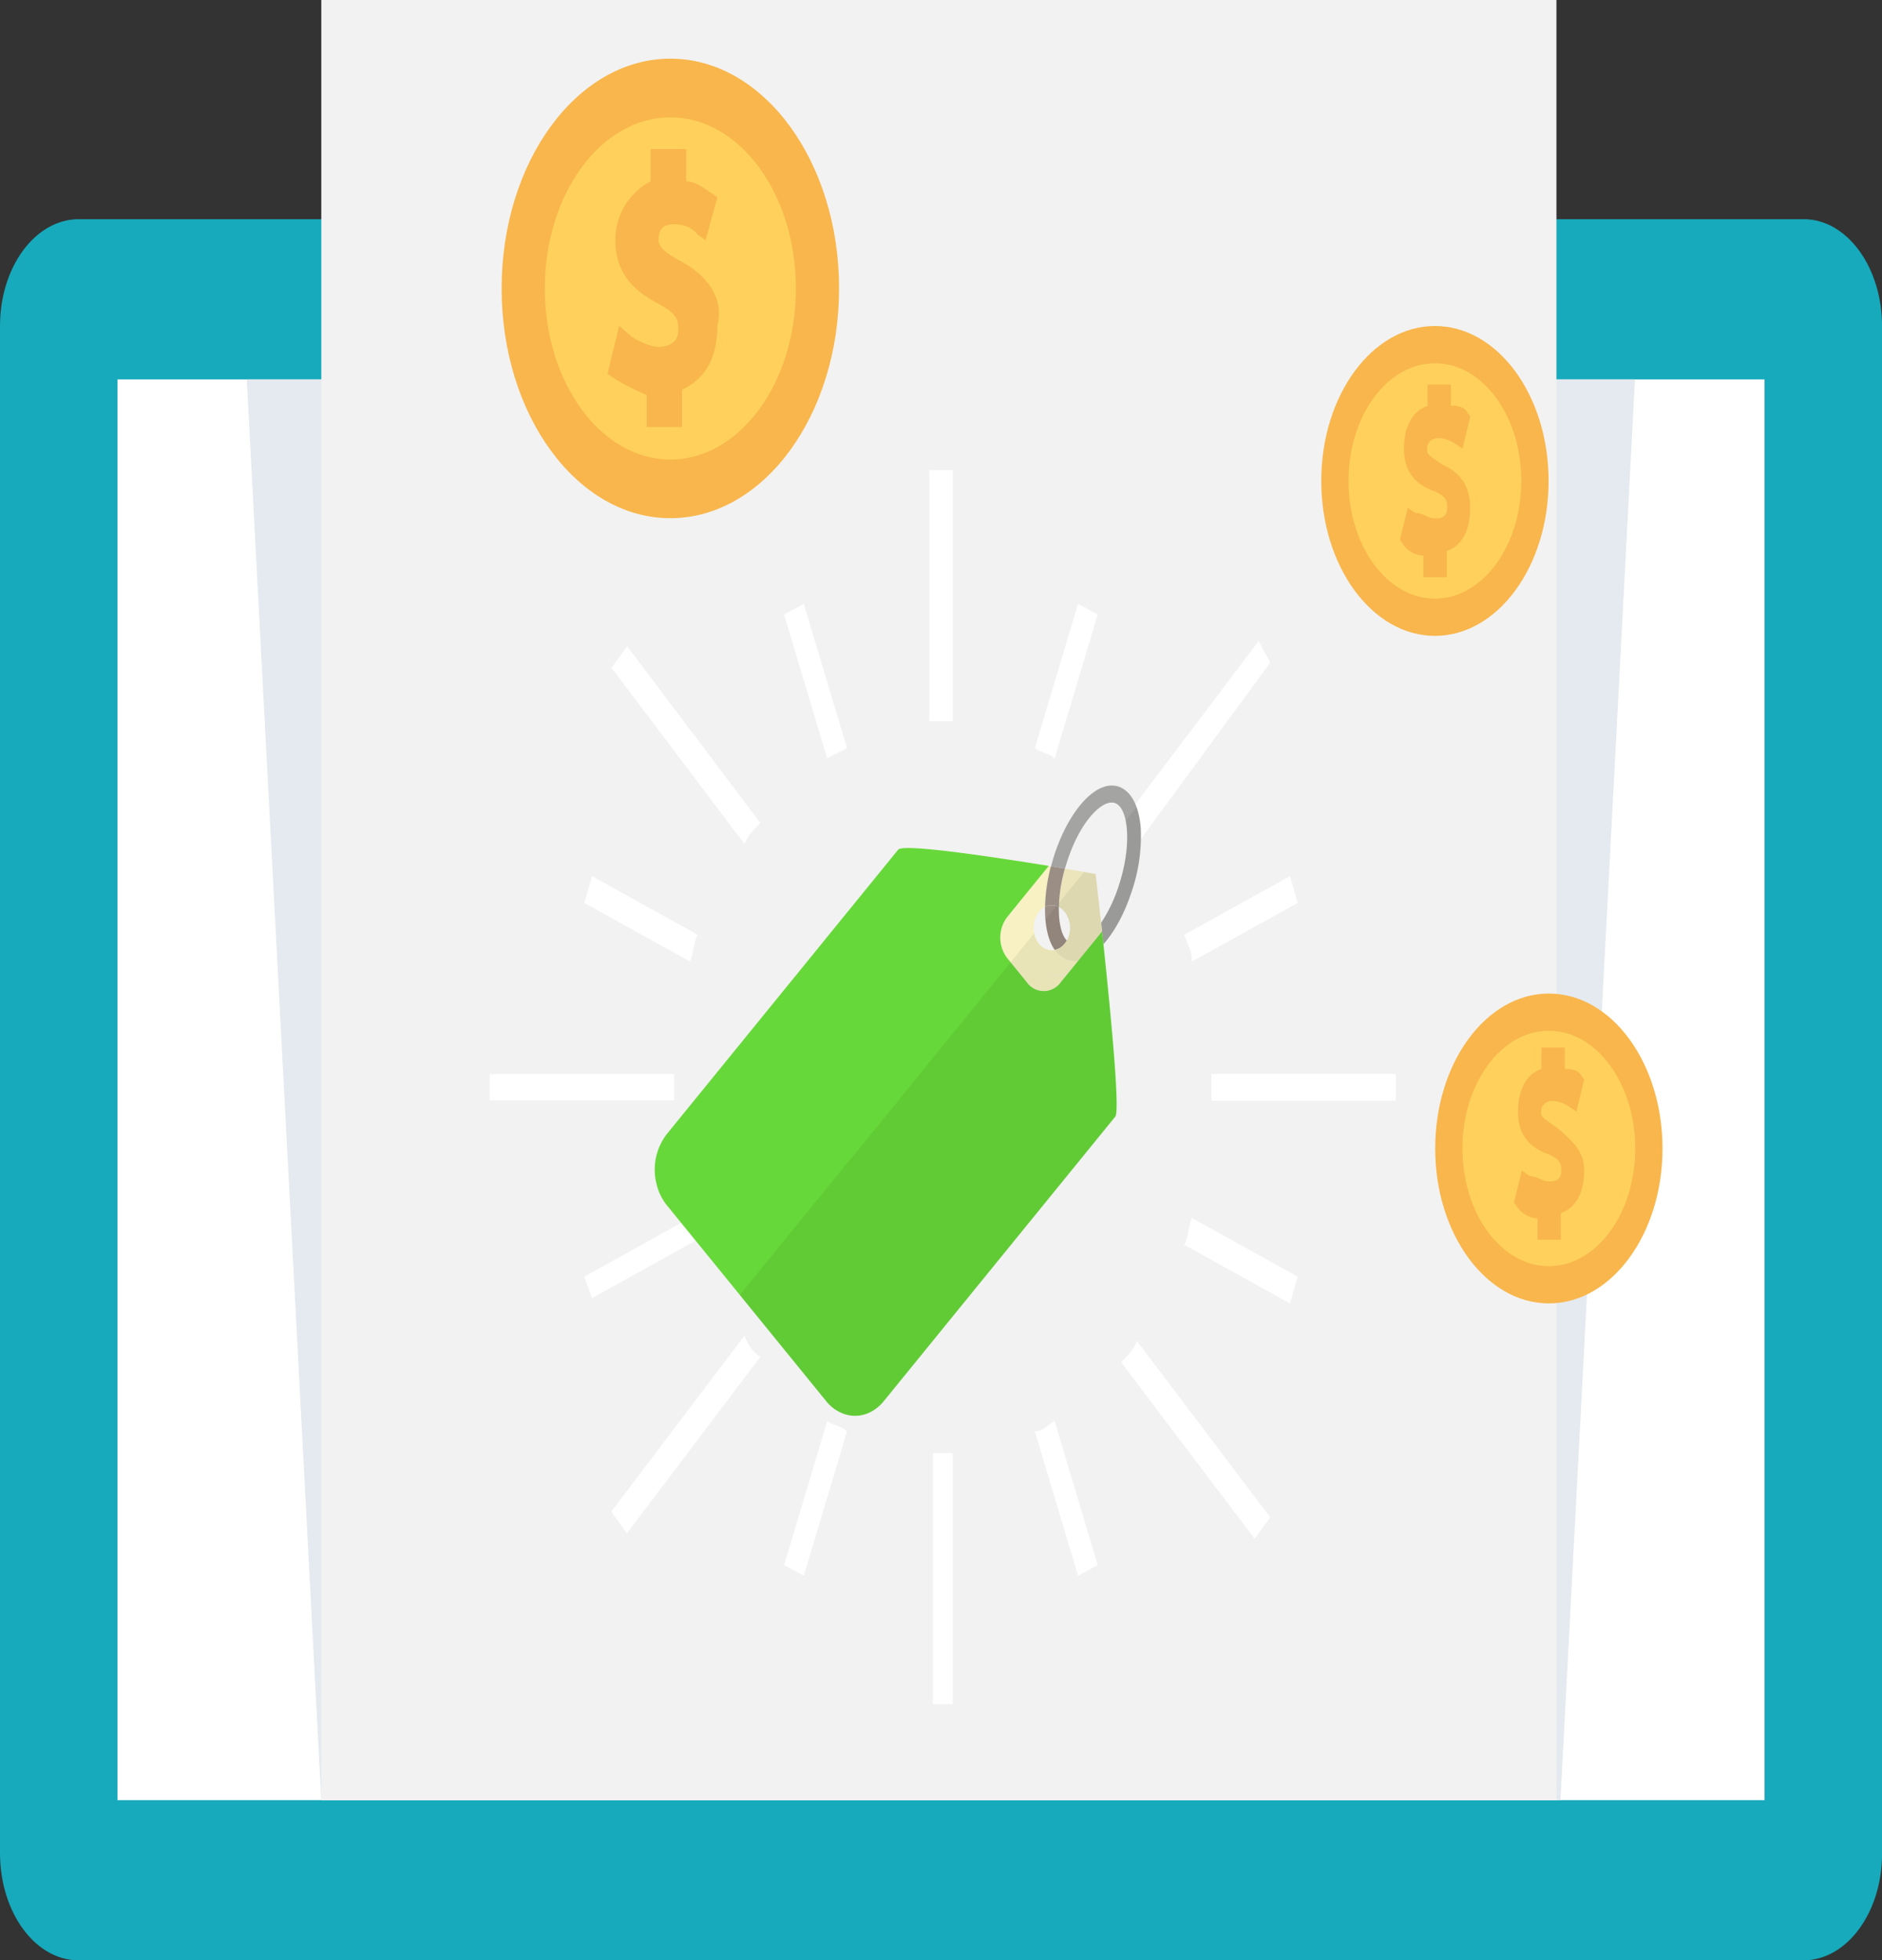 <svg id="Layer_1" data-name="Layer 1" xmlns="http://www.w3.org/2000/svg" viewBox="0 0 644.62 671.3"><rect x="0" y="0" width="644.62" height="671.3" fill="#333333" stroke="none"/><defs><style>.cls-1{fill:#16aabc;}.cls-2{fill:#fff;}.cls-3{fill:#e4eaef;}.cls-4{fill:#f2f2f2;}.cls-5{fill:#f8b64c;}.cls-6{fill:#ffd15c;}.cls-7{fill:none;}.cls-8{fill:#f8f1c3;}.cls-9{fill:#a4a4a3;}.cls-10{fill:#9b8e84;}.cls-11{fill:#ece5bb;}.cls-12{fill:#67d839;}.cls-13{fill:#86c9ab;}.cls-14{fill:#fdfefe;}.cls-15{fill:#040000;opacity:0.06;isolation:isolate;}</style></defs><path class="cls-1" d="M675.48,116.39H84.5c-14.79.11-26.82,16.38-26.82,36.58V676.06c.09,20.2,12,36.47,26.82,36.57h591c14.8-.1,26.82-16.37,26.82-36.57V153C702.3,132.77,690.28,116.39,675.48,116.39Z" transform="translate(-57.68 -41.33)"/><rect class="cls-2" x="40.23" y="129.92" width="564.16" height="486.52"/><polygon class="cls-3" points="560.01 129.92 534.49 616.44 110.05 616.44 84.53 129.92 560.01 129.92"/><rect class="cls-4" x="110.05" width="423.06" height="616.44"/><ellipse class="cls-5" cx="229.61" cy="98.77" rx="57.79" ry="78.68"/><ellipse class="cls-6" cx="229.61" cy="98.77" rx="43" ry="58.58"/><path class="cls-5" d="M291.27,131c-6.75-3.62-8-5.53-8-7.34,0-3.61,1.29-5.53,5.36-5.53s6.75,1.81,8.05,3.62l2.68,1.81,4.06-14.68L300.7,107c-2.68-1.81-5.36-3.62-8-3.62v-11H280.54v11a22.86,22.86,0,0,0-12.11,20.1c0,12.75,8.05,18.28,14.8,21.9S290,151,290,154.56s-2.68,5.53-6.74,5.53c-2.69,0-6.75-1.81-9.43-3.61l-4.07-3.62-4,16.48,2.68,1.81a75.5,75.5,0,0,0,10.73,5.42v11h12.11V174.76c8.05-3.72,12.11-10.95,12.11-21.9C306.07,142,298,134.68,291.27,131Z" transform="translate(-57.68 -41.33)"/><ellipse class="cls-5" cx="491.49" cy="164.69" rx="38.93" ry="53.05"/><ellipse class="cls-6" cx="491.49" cy="164.69" rx="29.59" ry="40.3"/><path class="cls-5" d="M551.85,200.49c-5.36-3.61-5.36-3.61-5.36-5.53s1.3-3.61,4.07-3.61a10.83,10.83,0,0,1,5.36,1.81l2.68,1.8,2.68-11-1.29-1.8c-1.3-1.92-4.07-1.92-5.37-1.92v-7.23h-8v7.34c-5.37,1.81-8.05,7.33-8.05,14.67,0,9.14,5.36,12.76,10.73,14.67,4.06,1.81,4.06,3.62,4.06,5.53,0,3.62-2.68,3.62-4.06,3.62-2.68,0-4.07-1.81-6.75-1.81l-2.68-1.81-2.68,10.95,1.29,1.81a8.61,8.61,0,0,0,6.75,3.61V239h8v-9c5.36-1.8,8-7.33,8-14.67C561.28,206,555.92,202.3,551.85,200.49Z" transform="translate(-57.68 -41.33)"/><ellipse class="cls-5" cx="530.51" cy="393.28" rx="38.93" ry="53.05"/><ellipse class="cls-6" cx="530.51" cy="393.28" rx="29.59" ry="40.3"/><path class="cls-5" d="M590.87,427.38c-5.36-3.62-5.36-3.62-5.36-5.42s1.38-3.62,4.06-3.62a11.07,11.07,0,0,1,5.37,1.81l2.68,1.81L600.3,411,599,409.2c-1.29-1.81-4.06-1.81-5.36-1.81v-7.34h-8v7.34c-5.36,1.81-8,7.34-8,14.67,0,9.15,5.36,12.76,10.73,14.67,4.06,1.81,4.06,3.62,4.06,5.53,0,3.62-2.68,3.62-4.06,3.62-2.69,0-4.07-1.81-6.75-1.81l-2.68-1.91-2.69,10.95,1.3,1.81a8.94,8.94,0,0,0,6.75,3.61v7.34h8v-9.15c5.36-1.8,8-7.33,8-14.67S594.85,431,590.87,427.38Z" transform="translate(-57.68 -41.33)"/><path class="cls-2" d="M384,202.3v86h-8v-86Z" transform="translate(-57.68 -41.33)"/><path class="cls-2" d="M384,538.91v86h-6.75v-86Z" transform="translate(-57.68 -41.33)"/><path class="cls-2" d="M492.76,268.22l-44.29,60.39c-1.3-1.81-2.68-5.53-5.37-7.34l45.68-60.39Z" transform="translate(-57.68 -41.33)"/><path class="cls-2" d="M318.09,506l-45.68,60.39L267.05,559l45.68-60.39A13.39,13.39,0,0,0,318.09,506Z" transform="translate(-57.68 -41.33)"/><path class="cls-2" d="M535.76,409.09v9.14H472.61v-9.14Z" transform="translate(-57.68 -41.33)"/><path class="cls-2" d="M288.59,414.51v3.62H225.43v-9h63.16Z" transform="translate(-57.68 -41.33)"/><path class="cls-2" d="M492.76,560.92l-5.36,7.33-45.68-60.39c1.38-1.81,4.07-3.61,5.36-7.33Z" transform="translate(-57.68 -41.33)"/><path class="cls-2" d="M318.09,323.08c-1.3,1.81-4.07,3.61-5.36,7.33L267.13,270l5.37-7.34Z" transform="translate(-57.68 -41.33)"/><path class="cls-2" d="M347.77,297.46c-2.69,1.8-4.07,1.8-6.75,3.61l-14.8-49.33,6.75-3.62Z" transform="translate(-57.68 -41.33)"/><path class="cls-2" d="M433.67,577.29l-6.74,3.61-14.8-49.43c2.68,0,4.07-1.81,6.75-3.62Z" transform="translate(-57.68 -41.33)"/><path class="cls-2" d="M296.72,361.46c-1.3,1.81-1.3,5.53-2.68,9.14l-36.25-20.09,2.68-9.14Z" transform="translate(-57.68 -41.33)"/><path class="cls-2" d="M502.19,478.52l-2.68,9.14-36.25-20.09c1.3-1.81,1.3-5.53,2.68-9.15Z" transform="translate(-57.68 -41.33)"/><path class="cls-2" d="M296.72,465.76l-36.25,20.09-2.68-7.33L294,458.42A15.91,15.91,0,0,0,296.72,465.76Z" transform="translate(-57.68 -41.33)"/><path class="cls-2" d="M502.19,350.51,465.94,370.6c0-3.61-1.29-5.53-2.68-9.14l36.25-20.09Z" transform="translate(-57.68 -41.33)"/><path class="cls-2" d="M347.77,531.57,333,580.9l-6.75-3.61L341,528C343.7,529.76,346.38,529.76,347.77,531.57Z" transform="translate(-57.68 -41.33)"/><path class="cls-2" d="M433.67,251.74l-14.79,49.44c-1.3-1.81-4.07-1.81-6.75-3.62l14.8-49.44Z" transform="translate(-57.68 -41.33)"/><path class="cls-7" d="M420.43,355c.27,3.93,1.21,6.88,2.65,8.39a9,9,0,0,0-.71-9.84,6.37,6.37,0,0,0-2-1.66C420.34,353,420.36,354,420.43,355Z" transform="translate(-57.68 -41.33)"/><path class="cls-7" d="M434.83,357.3a50.89,50.89,0,0,0,6-12.55c4.66-14.06,3.29-26.17-.86-28.25a3.35,3.35,0,0,0-1.51-.35c-4.17,0-10.89,7-15.16,19.82-.31.94-.59,1.87-.86,2.8,6.32,1.06,10.53,1.8,10.53,1.8S433.76,347.47,434.83,357.3Z" transform="translate(-57.68 -41.33)"/><path class="cls-7" d="M415.62,351.87a6.28,6.28,0,0,0-2.1,1.7,9,9,0,0,0,0,10.88A5.57,5.57,0,0,0,419,366.6c-1.81-2.58-2.94-6.37-3.26-11.1C415.62,354.33,415.6,353.11,415.62,351.87Z" transform="translate(-57.68 -41.33)"/><path class="cls-8" d="M427.05,370.27l-2.06,2.5a7.08,7.08,0,0,1-11.43,0l-6.83-8.39a11.63,11.63,0,0,1,0-14.05l10.16-12.48c.24.06.5.09.76.13a59.34,59.34,0,0,0-2,13.89,6,6,0,0,0-2.09,1.69,9,9,0,0,0,0,10.89,5.53,5.53,0,0,0,5.42,2.14,9.56,9.56,0,0,0,3.39,3,7.47,7.47,0,0,0,3.3.77A6.73,6.73,0,0,0,427.05,370.27Z" transform="translate(-57.68 -41.33)"/><path class="cls-8" d="M402.64,369.42l6.83,8.4a7.09,7.09,0,0,0,11.43,0l6.14-7.54h0l-2,2.5a7.08,7.08,0,0,1-11.43,0l-6.83-8.4a11.61,11.61,0,0,1,0-14l-4.1,5A11.66,11.66,0,0,0,402.64,369.42Z" transform="translate(-57.68 -41.33)"/><path class="cls-9" d="M445.2,346.94c-2.44,7.39-5.86,13.57-9.58,17.73-.16-1.5-.31-2.94-.47-4.35-.1-1-.21-2.05-.31-3a50.9,50.9,0,0,0,6-12.55c4.66-14.08,3.31-26.18-.86-28.26a3.26,3.26,0,0,0-1.51-.35c-4.17,0-10.89,6.94-15.16,19.81-.31,1-.6,1.89-.86,2.82-1.48-.26-3.07-.52-4.76-.8.36-1.41.78-2.82,1.22-4.2,4.59-13.83,12.63-23.46,19.56-23.46a8.08,8.08,0,0,1,1.59.16,6.66,6.66,0,0,1,1.72.61c2.73,1.37,4.74,4.38,5.81,8.64a31,31,0,0,1,.83,5.47A58.48,58.48,0,0,1,445.2,346.94Z" transform="translate(-57.68 -41.33)"/><path class="cls-10" d="M423.08,363.41c-1.44-1.51-2.38-4.46-2.65-8.39-.07-1-.09-2-.07-3.11a5.21,5.21,0,0,0-4.74,0c0,1.24,0,2.46.08,3.63.32,4.73,1.45,8.52,3.26,11.1a5.92,5.92,0,0,0,3.41-2.15A7.34,7.34,0,0,0,423.08,363.41Z" transform="translate(-57.68 -41.33)"/><path class="cls-11" d="M435.15,360.31c-.11-1-.22-2-.32-3-1.07-9.83-1.88-16.73-1.88-16.73s-4.21-.74-10.53-1.79a53.6,53.6,0,0,0-2.06,13.13,6.37,6.37,0,0,1,2,1.66,9,9,0,0,1,.71,9.84,7.34,7.34,0,0,1-.71,1A5.92,5.92,0,0,1,419,366.6a9.15,9.15,0,0,0,3.39,3,7.29,7.29,0,0,0,3.31.78,8.13,8.13,0,0,0,1.38-.12l8.11-10Z" transform="translate(-57.68 -41.33)"/><path class="cls-10" d="M420.36,351.91a53.75,53.75,0,0,1,2.06-13.14l-4.79-.79a59.88,59.88,0,0,0-2,13.89A5.18,5.18,0,0,1,420.36,351.91Z" transform="translate(-57.68 -41.33)"/><path class="cls-12" d="M439.71,423.66l-79.34,97.5c-3.8,4.67-9.3,6.08-14.11,4.16a13.69,13.69,0,0,1-5.58-4.16L286,453.94a18.23,18.23,0,0,1-3.36-6.82A20,20,0,0,1,286,429.77l79.33-97.49c1.75-2.15,32.12,2.43,51.57,5.57l-10.16,12.48-4.09,5.06a11.58,11.58,0,0,0,0,14l6.83,8.42a7.08,7.08,0,0,0,11.43,0l6.15-7.56,8.1-9.95c.16,1.41.31,2.85.47,4.35C438.14,388.48,441.35,421.64,439.71,423.66Z" transform="translate(-57.68 -41.33)"/><polygon class="cls-13" points="369.36 328.95 377.47 318.98 377.47 318.98 369.36 328.95"/><path class="cls-14" d="M359,439.18l-4.95,6.09" transform="translate(-57.68 -41.33)"/><path class="cls-15" d="M427.05,370.27l-.05.1,8.1-10Zm-.08.1v0h0v0Zm0,0-2,2.46v0l2-2.5Zm0,0-2,2.46v0l2-2.5Zm21.43-45.2a31,31,0,0,0-.83-5.47c-.19-.7-.42-1.28-.63-1.92l-3.75,4.61c1.07,5.28.55,13.44-2.42,22.44-.63,1.89-1.3,3.65-2,5.25a1.76,1.76,0,0,0-.07.22l-.68,1.44-.81,1.6c-.39.74-.78,1.41-1.17,2.08-.18.32-.39.64-.6,1s-.36.61-.57.9c.05.35.08.7.1,1.09-.05-.36-.1-.71-.13-1.06,0,0,0,0,0,.06-1.09-9.82-1.87-16.74-1.87-16.74s-1.49-.25-4-.7l-13.21,16.23c.06.54.11,1.09.19,1.63s.15,1,.23,1.54.21,1,.31,1.44.24.93.37,1.37.28.87.44,1.28.31.8.5,1.16a11.59,11.59,0,0,0,1,1.88.62.62,0,0,0,.1.2,4.84,4.84,0,0,1-2.76-.23,6.13,6.13,0,0,1-2.63-1.92,7.84,7.84,0,0,1-1.64-3.62l-4,5h0l-4.09,5-21.59,26.54-3.88,4.76-12.14,15-3.88,4.74-6.9,8.48-3.62,4.45-1.22,1.5L346.7,441l-14.61,17.95L327.16,465l-16.09,19.78,29.61,36.4a13.69,13.69,0,0,0,5.58,4.16c4.81,1.92,10.31.51,14.11-4.16l79.29-97.4,0-.1a.85.85,0,0,0,.15-.38,3.94,3.94,0,0,0,.08-.42c0-.19.05-.42.08-.64.7-7-2.14-36.07-4.4-57.52v0c.23-.26.47-.51.7-.8s.44-.58.68-.86a52.62,52.62,0,0,0,8.15-16,.14.14,0,0,0,.05-.09A58.48,58.48,0,0,0,448.38,325.2Zm-26.07,28.49a9,9,0,0,1,.7,9.83c-1.43-1.51-2.37-4.45-2.63-8.39-.08-1-.08-2.05-.08-3.1A5.8,5.8,0,0,1,422.31,353.69Zm2.34,19.56-3.75,4.58,3.44-4.26.05-.07.55-.64.05-.09,2-2.37-2,2.46v0Zm2.3-2.85-2,2.46v0l2-2.5Zm0,0v0h0v0Z" transform="translate(-57.68 -41.33)"/></svg>
